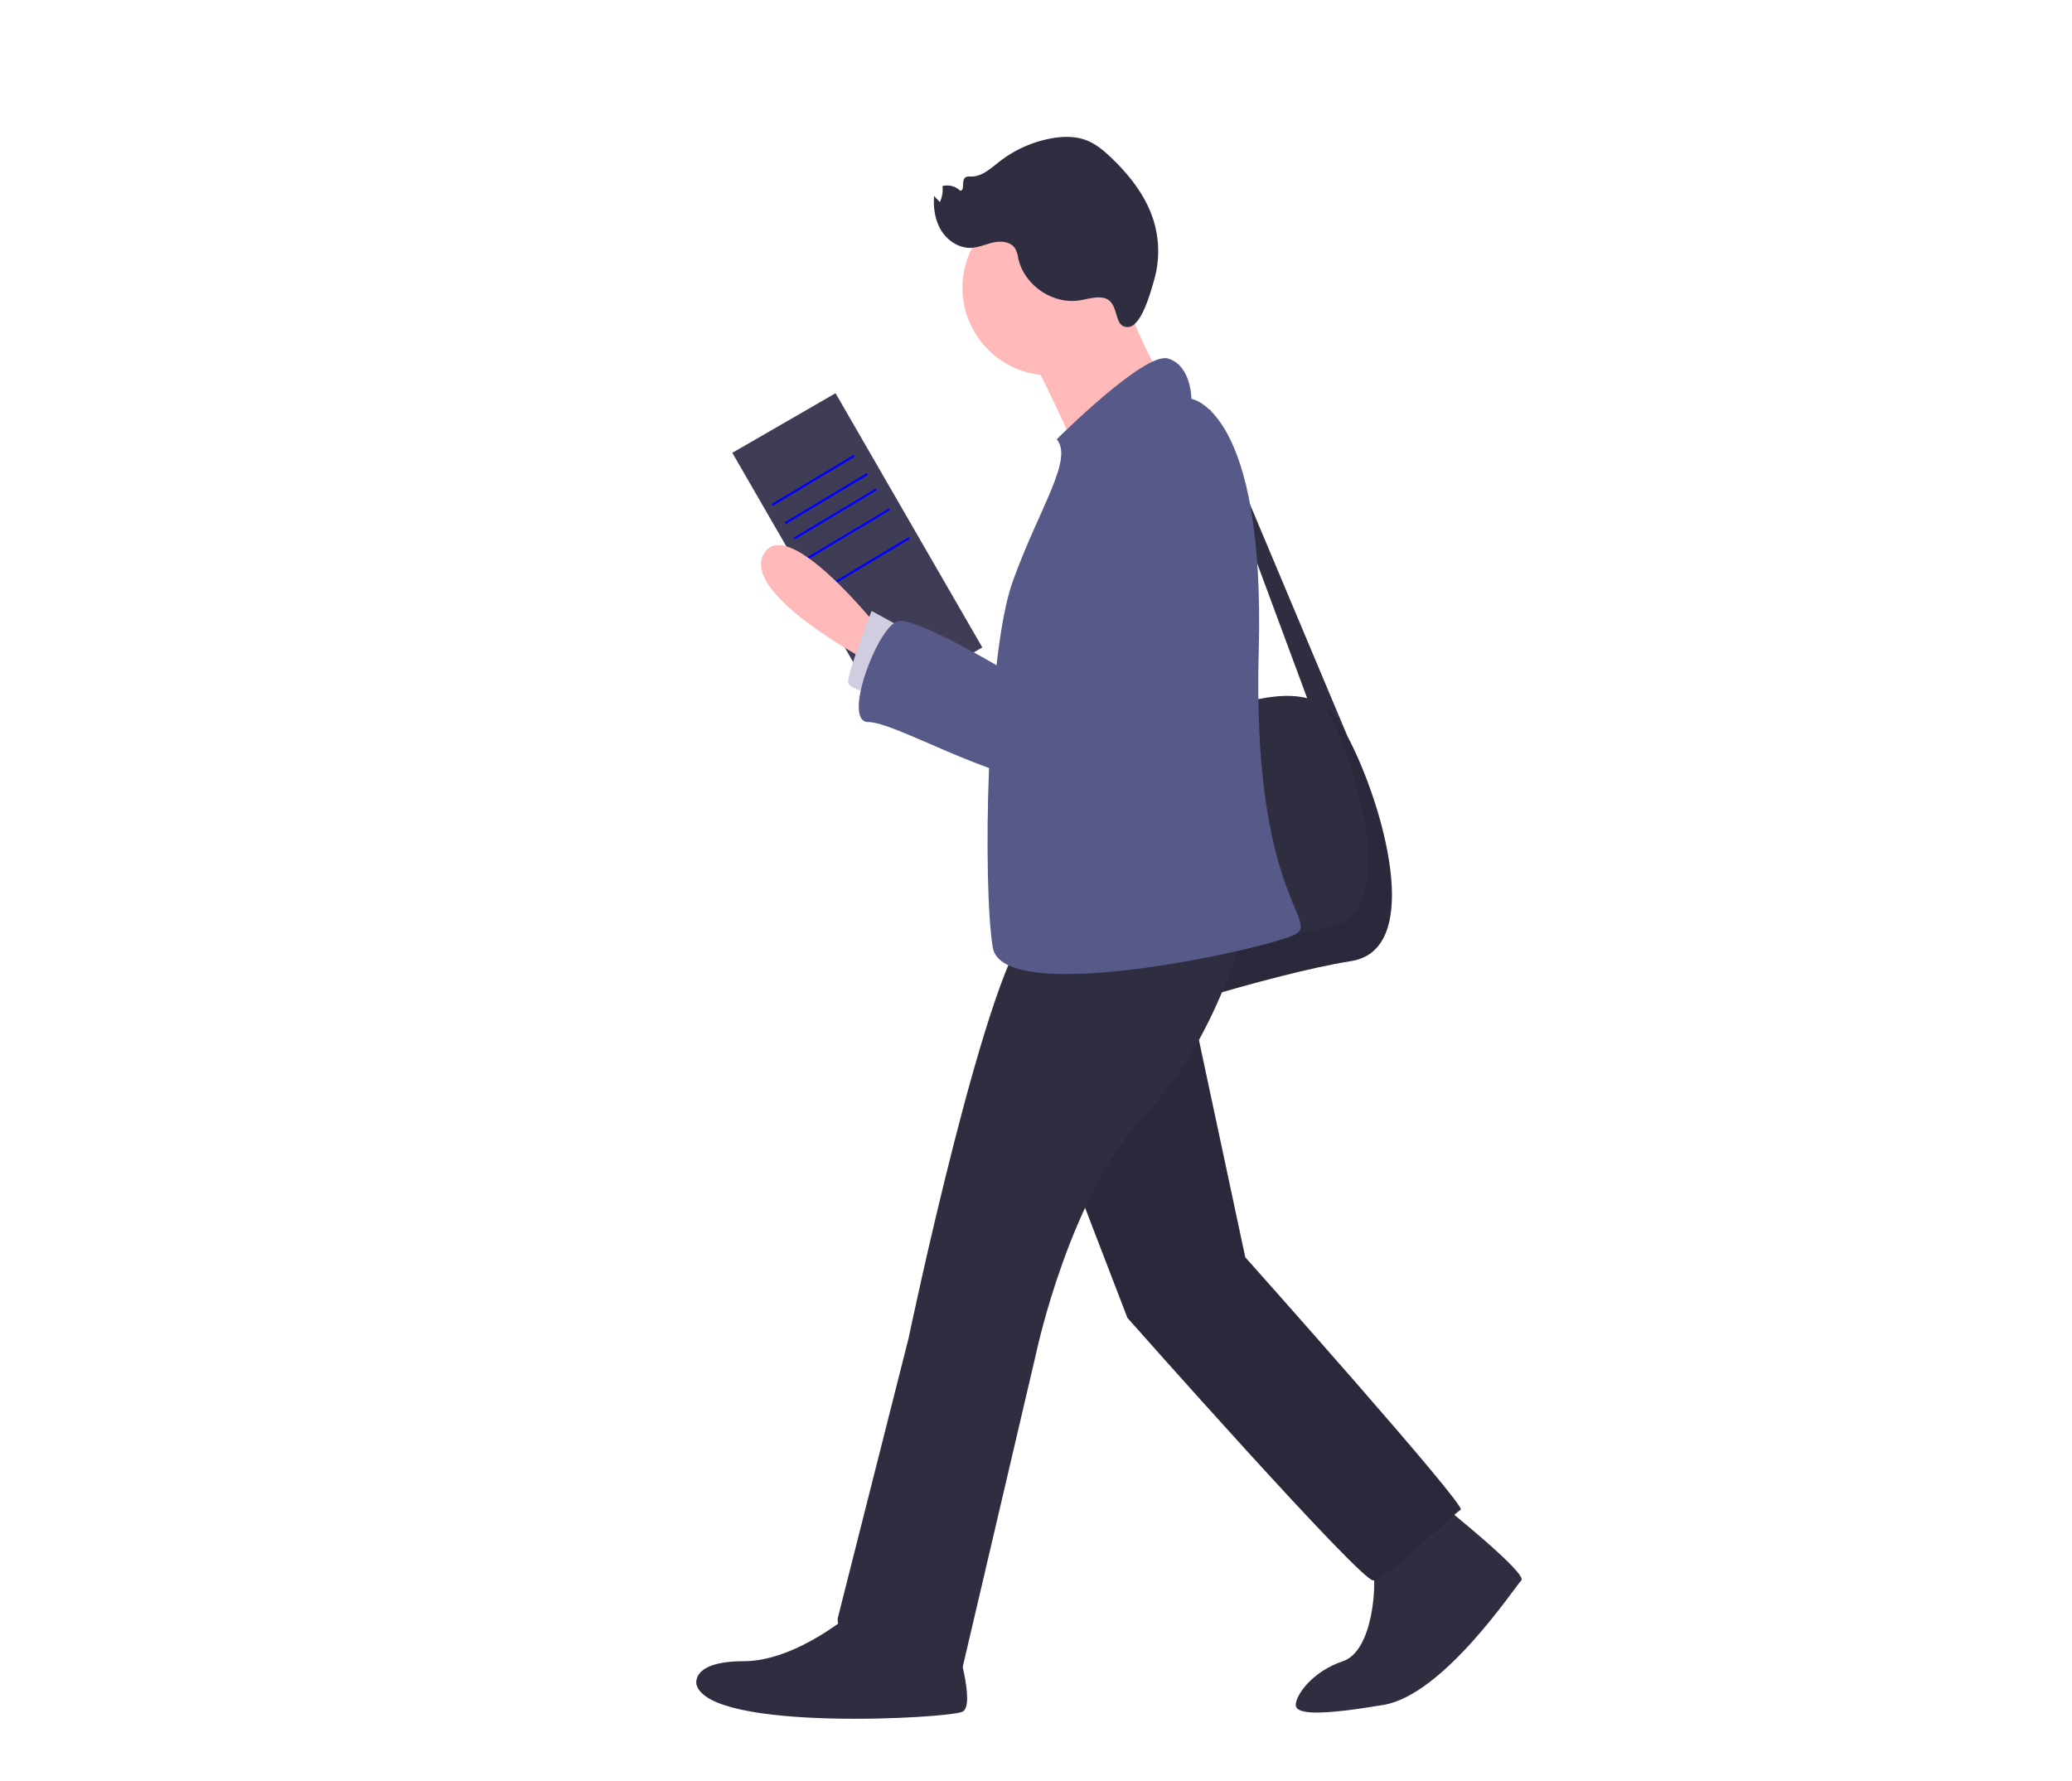 <?xml version="1.0" encoding="UTF-8" standalone="no"?>
<svg
   xmlns:dc="http://purl.org/dc/elements/1.1/"
   xmlns:cc="http://creativecommons.org/ns#"
   xmlns:rdf="http://www.w3.org/1999/02/22-rdf-syntax-ns#"
   xmlns:svg="http://www.w3.org/2000/svg"
   xmlns="http://www.w3.org/2000/svg"
   xmlns:sodipodi="http://sodipodi.sourceforge.net/DTD/sodipodi-0.dtd"
   xmlns:inkscape="http://www.inkscape.org/namespaces/inkscape"
   inkscape:version="1.0 (4035a4fb49, 2020-05-01)"
   sodipodi:docname="core-values.svg"
   version="1.1"
   viewBox="0 0 938.747 806.925"
   height="806.925"
   width="938.747"
   data-name="Layer 1"
   id="a07b0c17-3700-4c07-9cd3-d5e614437a2a">
  <defs
     id="defs123" />
  <sodipodi:namedview
     inkscape:current-layer="a07b0c17-3700-4c07-9cd3-d5e614437a2a"
     inkscape:window-maximized="1"
     inkscape:window-y="-8"
     inkscape:window-x="-8"
     inkscape:cy="420.29422"
     inkscape:cx="531.56992"
     inkscape:zoom="0.4846381"
     showgrid="false"
     id="namedview121"
     inkscape:window-height="705"
     inkscape:window-width="1366"
     inkscape:pageshadow="2"
     inkscape:pageopacity="0"
     guidetolerance="10"
     gridtolerance="10"
     objecttolerance="10"
     borderopacity="1"
     bordercolor="#666666"
     pagecolor="#ffffff"
     inkscape:document-rotation="0"
     inkscape:pagecheckerboard="true" />
  <title
     id="title2">absorbed in</title>
  <rect
     inkscape:export-ydpi="46.74588"
     inkscape:export-xdpi="46.74588"
     id="rect80"
     fill="#3f3d56"
     transform="rotate(-30)"
     height="133"
     width="54"
     y="343.572"
     x="184.756" />
  <rect
     inkscape:export-ydpi="46.74588"
     inkscape:export-xdpi="46.74588"
     id="rect82"
     fill="#0000ff"
     transform="rotate(-30.925)"
     height="1"
     width="43.382"
     y="375.544"
     x="182.549" />
  <rect
     inkscape:export-ydpi="46.74588"
     inkscape:export-xdpi="46.74588"
     id="rect84"
     fill="#0000ff"
     transform="rotate(-30.925)"
     height="1"
     width="43.382"
     y="385.679"
     x="183.379" />
  <rect
     inkscape:export-ydpi="46.74588"
     inkscape:export-xdpi="46.74588"
     id="rect86"
     fill="#0000ff"
     transform="rotate(-30.925)"
     height="1"
     width="43.382"
     y="393.739"
     x="183.213" />
  <rect
     inkscape:export-ydpi="46.74588"
     inkscape:export-xdpi="46.74588"
     id="rect88"
     fill="#0000ff"
     transform="rotate(-30.925)"
     height="1"
     width="43.382"
     y="404.543"
     x="183.735" />
  <rect
     inkscape:export-ydpi="46.74588"
     inkscape:export-xdpi="46.74588"
     id="rect90"
     fill="#0000ff"
     transform="rotate(-30.925)"
     height="1"
     width="43.382"
     y="420.321"
     x="184.774" />
  <path
     inkscape:export-ydpi="46.74588"
     inkscape:export-xdpi="46.74588"
     id="path92"
     fill="#2f2e41"
     d="m 548.169,324.097 c 0,0 25.741,-12.381 44.059,-7.766 L 548.169,197.506 V 185.305 l 62.362,148.379 v 0 c 15.592,29.39 35.304,96.374 1.696,101.752 -38.13,6.101 -106.763,28.979 -106.763,28.979 L 490.211,331.723 Z" />
  <path
     inkscape:export-ydpi="46.74588"
     inkscape:export-xdpi="46.74588"
     id="path94"
     fill="#ffb9b9"
     d="m 397.938,284.442 c 0,0 -41.18,-51.856 -51.856,-33.554 -10.676,18.302 47.947,49.088 47.947,49.088 z" />
  <path
     inkscape:export-ydpi="46.74588"
     inkscape:export-xdpi="46.74588"
     id="path96"
     fill="#d0cde1"
     d="m 411.664,285.967 -16.777,-9.151 c 0,0 -10.676,27.453 -10.676,32.029 0,4.576 16.777,6.101 16.777,6.101 z" />
  <circle
     inkscape:export-ydpi="46.74588"
     inkscape:export-xdpi="46.74588"
     id="circle98"
     fill="#ffb9b9"
     r="39.655"
     cy="130.398"
     cx="475.722" />
  <path
     inkscape:export-ydpi="46.74588"
     inkscape:export-xdpi="46.74588"
     id="path100"
     fill="#ffb9b9"
     d="m 506.226,125.823 c 0,0 16.777,50.331 28.979,53.382 12.201,3.05 -47.281,25.928 -47.281,25.928 0,0 -18.302,-42.705 -27.453,-53.382 -9.151,-10.676 45.756,-25.928 45.756,-25.928 z" />
  <path
     inkscape:export-ydpi="46.74588"
     inkscape:export-xdpi="46.74588"
     id="path102"
     opacity="0.1"
     d="m 601.55,420.184 c 32.875,-5.26 14.73,-69.473 -0.671,-99.78 a 20.195,20.195 0 0 1 3.721,3.693 c 15.252,19.827 45.756,105.238 7.626,111.339 -38.13,6.101 -106.763,28.979 -106.763,28.979 l -2.075,-18.052 c 19.612,-6.296 68.262,-21.394 98.162,-26.178 z" />
  <path
     inkscape:export-ydpi="46.74588"
     inkscape:export-xdpi="46.74588"
     id="path104"
     fill="#2f2e41"
     d="m 654.169,682.516 c 0,0 38.13,30.504 35.079,33.554 -3.05,3.05 -35.079,51.856 -62.533,56.432 -27.453,4.576 -39.655,4.576 -39.655,0 0,-4.576 7.626,-15.252 21.353,-19.827 13.727,-4.576 15.252,-35.079 13.727,-41.18 -1.525,-6.101 32.029,-28.979 32.029,-28.979 z" />
  <path
     inkscape:export-ydpi="46.74588"
     inkscape:export-xdpi="46.74588"
     id="path106"
     fill="#2f2e41"
     d="m 539.78,455.263 24.403,114.389 c 0,0 100.662,112.864 97.612,114.389 -3.05,1.525 -33.554,32.029 -39.655,32.029 -6.101,0 -111.339,-118.965 -111.339,-118.965 l -38.13,-99.137 z" />
  <path
     inkscape:export-ydpi="46.74588"
     inkscape:export-xdpi="46.74588"
     id="path108"
     opacity="0.1"
     d="m 539.78,455.263 24.403,114.389 c 0,0 100.662,112.864 97.612,114.389 -3.05,1.525 -33.554,32.029 -39.655,32.029 -6.101,0 -111.339,-118.965 -111.339,-118.965 l -38.13,-99.137 z" />
  <path
     inkscape:export-ydpi="46.74588"
     inkscape:export-xdpi="46.74588"
     id="path110"
     fill="#2f2e41"
     d="m 564.183,418.658 c 0,0 -12.201,51.856 -45.756,86.936 -33.554,35.079 -48.806,106.763 -48.806,106.763 L 436.067,755.725 c 0,0 -59.482,-7.626 -56.432,-22.878 L 411.664,606.256 c 0,0 36.604,-175.397 56.432,-187.598 19.827,-12.201 96.087,10e-6 96.087,10e-6 z" />
  <path
     inkscape:export-ydpi="46.74588"
     inkscape:export-xdpi="46.74588"
     id="path112"
     fill="#2f2e41"
     d="m 433.017,743.523 c 0,0 9.151,28.979 3.05,32.029 -6.101,3.05 -114.389,9.151 -120.49,-12.201 0,0 -3.05,-10.676 21.353,-10.676 24.403,0 50.331,-22.878 50.331,-22.878 z" />
  <path
     inkscape:export-ydpi="46.74588"
     inkscape:export-xdpi="46.74588"
     id="path114"
     fill="#575a89"
     d="m 478.773,199.032 c 0,0 39.655,-39.655 50.331,-36.605 10.676,3.05 10.676,18.302 10.676,18.302 0,0 33.554,4.576 30.504,114.389 -3.05,109.813 27.453,122.015 16.777,128.116 -10.676,6.101 -132.691,33.554 -137.267,6.101 -4.576,-27.453 -3.05,-132.691 9.151,-166.245 12.201,-33.554 27.453,-54.907 19.827,-64.058 z" />
  <path
     inkscape:export-ydpi="46.74588"
     inkscape:export-xdpi="46.74588"
     id="path116"
     fill="#575a89"
     d="m 529.104,208.183 c 0,0 45.756,21.353 19.827,62.533 -25.928,41.18 -45.756,85.41 -73.209,83.885 -27.453,-1.525 -70.159,-27.453 -82.36,-27.453 -12.201,0 4.576,-44.23 13.727,-45.756 9.151,-1.525 51.856,24.403 51.856,24.403 0,0 15.252,-103.713 70.159,-97.612 z" />
  <path
     inkscape:export-ydpi="46.74588"
     inkscape:export-xdpi="46.74588"
     id="path118"
     fill="#2f2e41"
     d="m 498.599,134.78 c -3.383,-0.202 -6.686,0.941 -10.045,1.387 -12.019,1.596 -24.522,-7.126 -27.176,-18.956 a 14.545,14.545 0 0 0 -1.39,-4.529 c -1.85,-3.02 -6.062,-3.596 -9.535,-2.901 -3.473,0.694 -6.765,2.32 -10.301,2.505 -5.461,0.287 -10.703,-3.075 -13.613,-7.705 -2.91,-4.629 -3.734,-10.326 -3.341,-15.78 l 2.618,2.747 a 13.297,13.297 0 0 0 1.185,-7.226 8.386,8.386 0 0 1 7.943,2.032 c 2.308,0.246 0.566,-4.281 2.281,-5.846 0.718,-0.655 1.819,-0.532 2.791,-0.522 4.911,0.047 8.883,-3.709 12.753,-6.732 a 54.191,54.191 0 0 1 22.888,-10.44 c 5.545,-1.082 11.441,-1.255 16.7,0.809 4.319,1.696 7.933,4.784 11.278,8 8.233,7.917 15.523,17.218 18.948,28.114 a 47.328,47.328 0 0 1 0.227,27.444 c -1.38,4.658 -5.539,20.611 -11.629,20.982 -7.651,0.467 -3.057,-12.816 -12.581,-13.385 z" />
</svg>
